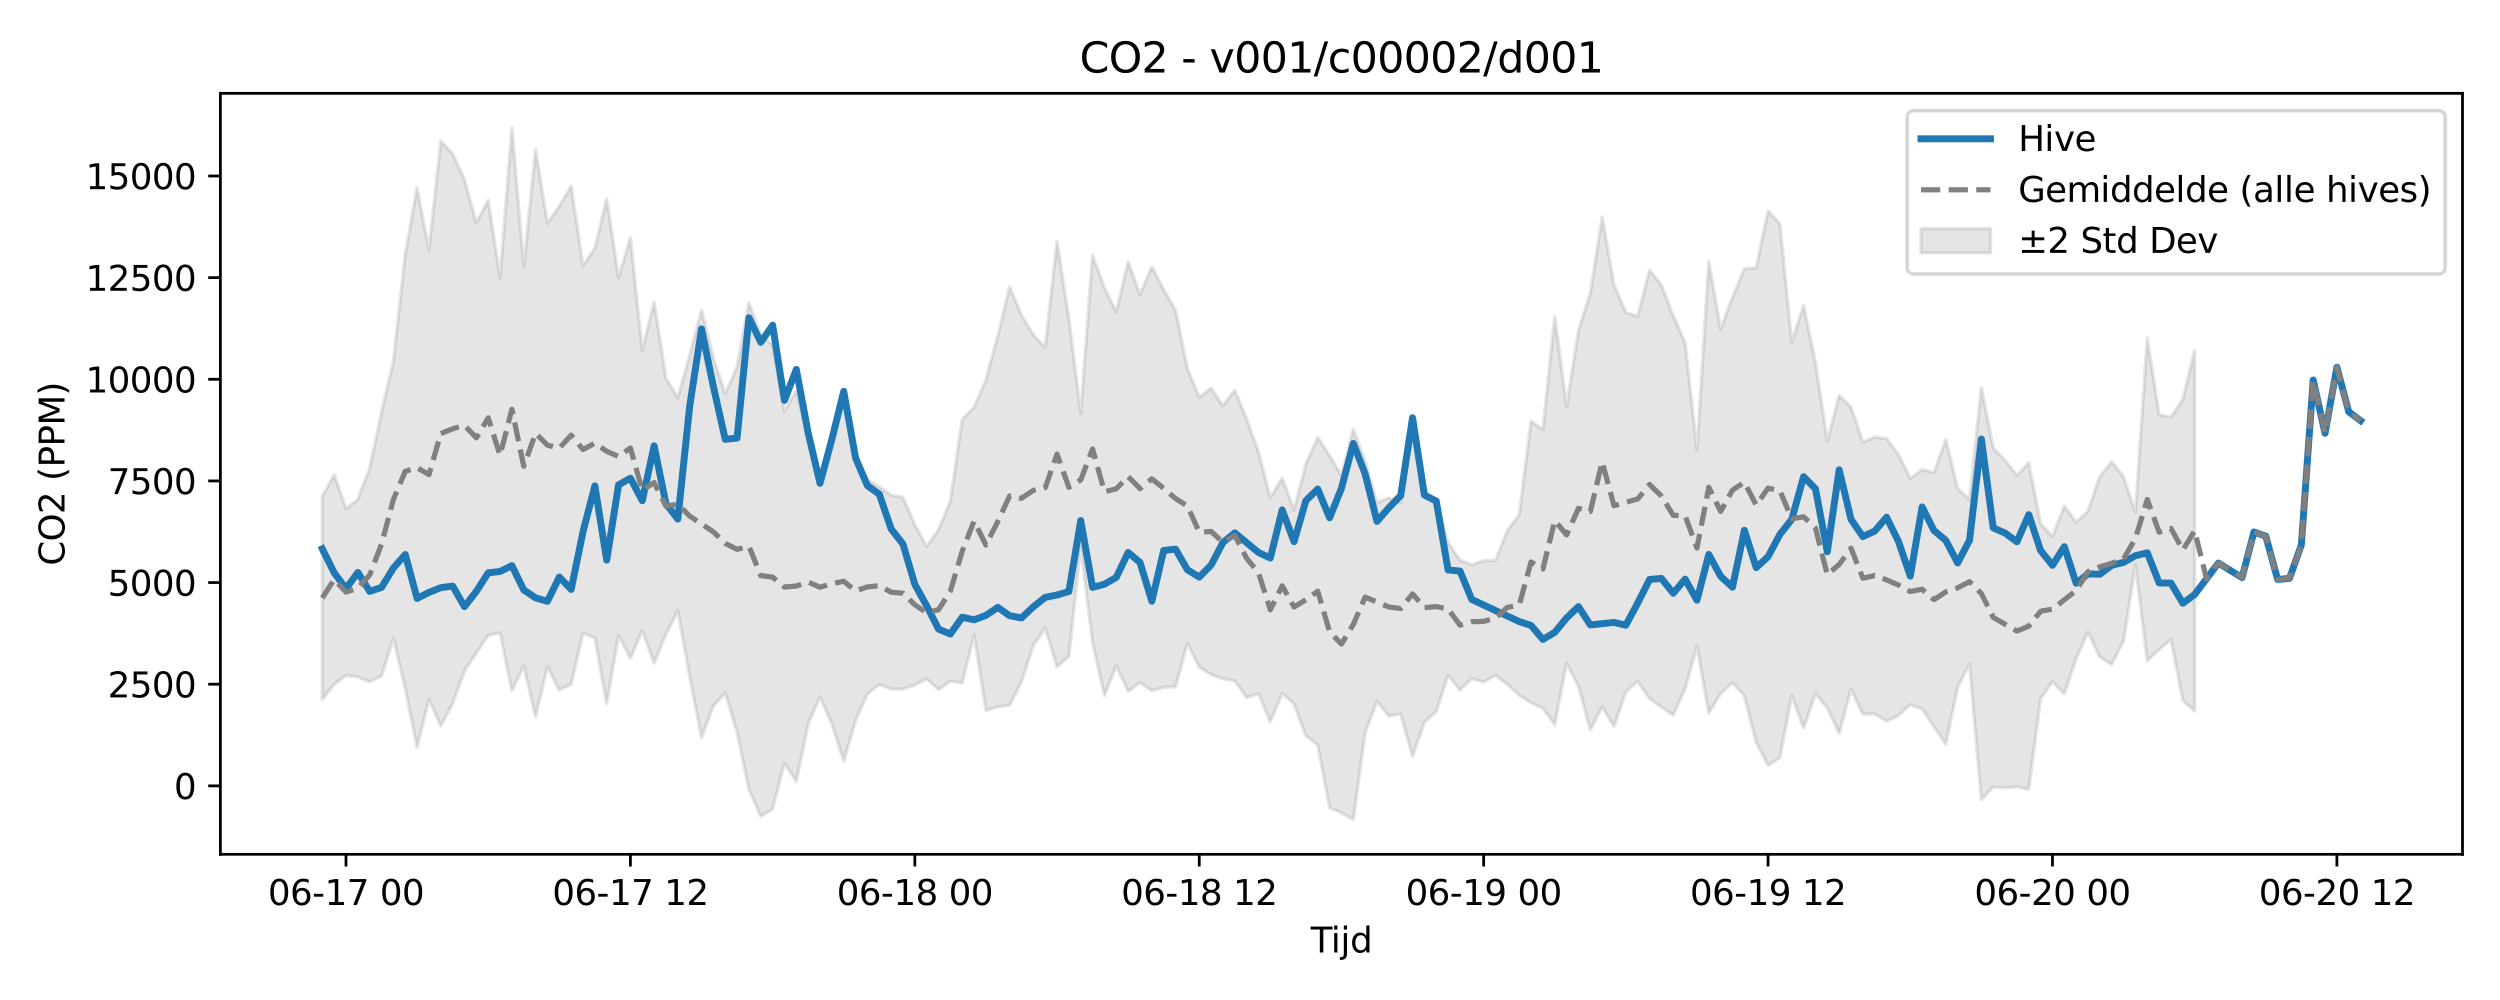 <?xml version="1.0" encoding="utf-8" standalone="no"?>
<!DOCTYPE svg PUBLIC "-//W3C//DTD SVG 1.1//EN"
  "http://www.w3.org/Graphics/SVG/1.1/DTD/svg11.dtd">
<svg xmlns:xlink="http://www.w3.org/1999/xlink" width="720pt" height="288pt" viewBox="0 0 720 288" xmlns="http://www.w3.org/2000/svg" version="1.1">
 <defs>
  <style type="text/css">*{stroke-linejoin: round; stroke-linecap: butt}</style>
 </defs>
 <g id="figure_1">
  <g id="patch_1">
   <path d="M 0 288 
L 720 288 
L 720 0 
L 0 0 
z
" style="fill: #ffffff"/>
  </g>
  <g id="axes_1">
   <g id="patch_2">
    <path d="M 63.47 246.04 
L 709.2 246.04 
L 709.2 26.88 
L 63.47 26.88 
z
" style="fill: #ffffff"/>
   </g>
   <g id="FillBetweenPolyCollection_1">
    <defs>
     <path id="m656ef44864" d="M 92.821 -145.006 
L 92.821 -86.548 
L 96.234 -90.92 
L 99.647 -93.472 
L 103.06 -93.019 
L 106.473 -91.595 
L 109.886 -93.34 
L 113.299 -104.268 
L 116.712 -89.753 
L 120.125 -72.75 
L 123.538 -86.603 
L 126.951 -78.963 
L 130.364 -85.31 
L 133.777 -94.792 
L 137.19 -100.003 
L 140.603 -105.001 
L 144.016 -105.752 
L 147.429 -89.053 
L 150.842 -96.244 
L 154.254 -81.586 
L 157.667 -95.941 
L 161.08 -89.253 
L 164.493 -90.958 
L 167.906 -105.668 
L 171.319 -104.264 
L 174.732 -85.333 
L 178.145 -105.01 
L 181.558 -98.432 
L 184.971 -106.393 
L 188.384 -97.05 
L 191.797 -105.324 
L 195.21 -112.128 
L 198.623 -93.141 
L 202.036 -75.57 
L 205.449 -84.665 
L 208.862 -88.443 
L 212.275 -77.171 
L 215.688 -60.621 
L 219.1 -52.902 
L 222.513 -54.985 
L 225.926 -68.219 
L 229.339 -62.979 
L 232.752 -79.549 
L 236.165 -87.325 
L 239.578 -79.508 
L 242.991 -68.785 
L 246.404 -80.46 
L 249.817 -88.141 
L 253.23 -90.849 
L 256.643 -89.554 
L 260.056 -89.515 
L 263.469 -90.764 
L 266.882 -92.492 
L 270.295 -89.382 
L 273.708 -91.777 
L 277.121 -91.322 
L 280.534 -105.12 
L 283.947 -83.415 
L 287.359 -84.378 
L 290.772 -84.935 
L 294.185 -91.723 
L 297.598 -102.057 
L 301.011 -107.199 
L 304.424 -95.928 
L 307.837 -99.025 
L 311.25 -130.581 
L 314.663 -102.898 
L 318.076 -87.683 
L 321.489 -96.304 
L 324.902 -88.911 
L 328.315 -91.378 
L 331.728 -89.081 
L 335.141 -90.049 
L 338.554 -90.201 
L 341.967 -102.708 
L 345.38 -95.866 
L 348.793 -93.705 
L 352.206 -92.523 
L 355.618 -91.934 
L 359.031 -87.12 
L 362.444 -88.241 
L 365.857 -80.11 
L 369.27 -88.311 
L 372.683 -85.279 
L 376.096 -76.127 
L 379.509 -73.454 
L 382.922 -55.367 
L 386.335 -53.917 
L 389.748 -51.922 
L 393.161 -76.984 
L 396.574 -86.092 
L 399.987 -81.768 
L 403.4 -82.36 
L 406.813 -70.225 
L 410.226 -79.985 
L 413.639 -83.06 
L 417.052 -93.552 
L 420.464 -89.265 
L 423.877 -92.525 
L 427.29 -91.561 
L 430.703 -93.486 
L 434.116 -90.917 
L 437.529 -87.79 
L 440.942 -85.591 
L 444.355 -84.014 
L 447.768 -79.32 
L 451.181 -96.921 
L 454.594 -90.426 
L 458.007 -77.801 
L 461.42 -84.425 
L 464.833 -78.759 
L 468.246 -88.72 
L 471.659 -91.745 
L 475.072 -86.768 
L 478.485 -84.358 
L 481.898 -82.068 
L 485.311 -89.655 
L 488.723 -101.932 
L 492.136 -82.623 
L 495.549 -88.236 
L 498.962 -91.385 
L 502.375 -87.594 
L 505.788 -74.239 
L 509.201 -67.561 
L 512.614 -69.785 
L 516.027 -87.77 
L 519.44 -78.329 
L 522.853 -88.219 
L 526.266 -84.07 
L 529.679 -76.78 
L 533.092 -89.471 
L 536.505 -82.349 
L 539.918 -82.37 
L 543.331 -80.276 
L 546.744 -81.902 
L 550.157 -85.04 
L 553.57 -83.832 
L 556.982 -78.741 
L 560.395 -73.644 
L 563.808 -90.097 
L 567.221 -96.827 
L 570.634 -57.703 
L 574.047 -61.365 
L 577.46 -61.106 
L 580.873 -61.384 
L 584.286 -60.681 
L 587.699 -86.777 
L 591.112 -91.665 
L 594.525 -88.172 
L 597.938 -98.304 
L 601.351 -105.986 
L 604.764 -98.729 
L 608.177 -96.655 
L 611.59 -103.488 
L 615.003 -125.352 
L 618.416 -97.67 
L 621.828 -100.939 
L 625.241 -103.813 
L 628.654 -86.256 
L 632.067 -83.254 
L 632.067 -187.029 
L 632.067 -187.029 
L 628.654 -172.93 
L 625.241 -167.848 
L 621.828 -168.541 
L 618.416 -190.628 
L 615.003 -140.49 
L 611.59 -150.648 
L 608.177 -154.96 
L 604.764 -150.769 
L 601.351 -140.791 
L 597.938 -137.595 
L 594.525 -142.218 
L 591.112 -133.465 
L 587.699 -137.155 
L 584.286 -154.691 
L 580.873 -151.115 
L 577.46 -155.372 
L 574.047 -159.011 
L 570.634 -176.432 
L 567.221 -144.14 
L 563.808 -147.3 
L 560.395 -161.409 
L 556.982 -151.864 
L 553.57 -152.774 
L 550.157 -150.234 
L 546.744 -157.12 
L 543.331 -161.708 
L 539.918 -162.119 
L 536.505 -160.612 
L 533.092 -170.773 
L 529.679 -174.096 
L 526.266 -160.919 
L 522.853 -183.58 
L 519.44 -200.006 
L 516.027 -189.375 
L 512.614 -223.525 
L 509.201 -227.277 
L 505.788 -210.831 
L 502.375 -210.64 
L 498.962 -202.308 
L 495.549 -193.171 
L 492.136 -212.72 
L 488.723 -158.432 
L 485.311 -189.293 
L 481.898 -197.078 
L 478.485 -205.907 
L 475.072 -210.17 
L 471.659 -196.843 
L 468.246 -198.03 
L 464.833 -205.967 
L 461.42 -225.546 
L 458.007 -203.529 
L 454.594 -192.769 
L 451.181 -171 
L 447.768 -196.832 
L 444.355 -164.237 
L 440.942 -166.711 
L 437.529 -139.678 
L 434.116 -135.206 
L 430.703 -126.595 
L 427.29 -126.51 
L 423.877 -125.373 
L 420.464 -126.667 
L 417.052 -131.652 
L 413.639 -143.545 
L 410.226 -146.027 
L 406.813 -163.7 
L 403.4 -143.149 
L 399.987 -144.608 
L 396.574 -143.246 
L 393.161 -155.092 
L 389.748 -164.371 
L 386.335 -151.112 
L 382.922 -156.712 
L 379.509 -162.019 
L 376.096 -154.402 
L 372.683 -141.09 
L 369.27 -150.284 
L 365.857 -144.629 
L 362.444 -157.829 
L 359.031 -167.298 
L 355.618 -175.609 
L 352.206 -171.132 
L 348.793 -176.179 
L 345.38 -173.606 
L 341.967 -181.862 
L 338.554 -198.617 
L 335.141 -204.628 
L 331.728 -211.124 
L 328.315 -203.185 
L 324.902 -212.594 
L 321.489 -198.148 
L 318.076 -205.07 
L 314.663 -214.508 
L 311.25 -168.992 
L 307.837 -196.288 
L 304.424 -218.486 
L 301.011 -187.915 
L 297.598 -191.509 
L 294.185 -197.254 
L 290.772 -205.36 
L 287.359 -191.208 
L 283.947 -178.638 
L 280.534 -170.715 
L 277.121 -167.256 
L 273.708 -143.746 
L 270.295 -135.434 
L 266.882 -130.606 
L 263.469 -136.848 
L 260.056 -144.782 
L 256.643 -145.328 
L 253.23 -147.801 
L 249.817 -149.809 
L 246.404 -155.178 
L 242.991 -172.414 
L 239.578 -160.269 
L 236.165 -150.423 
L 232.752 -161.197 
L 229.339 -175.483 
L 225.926 -169.612 
L 222.513 -188.592 
L 219.1 -191.533 
L 215.688 -200.8 
L 212.275 -182.385 
L 208.862 -174.589 
L 205.449 -184.984 
L 202.036 -198.713 
L 198.623 -185.62 
L 195.21 -173.451 
L 191.797 -179.12 
L 188.384 -201.043 
L 184.971 -187.043 
L 181.558 -219.534 
L 178.145 -208.053 
L 174.732 -230.708 
L 171.319 -216.506 
L 167.906 -211.407 
L 164.493 -234.4 
L 161.08 -228.612 
L 157.667 -223.629 
L 154.254 -244.828 
L 150.842 -211.23 
L 147.429 -251.158 
L 144.016 -207.991 
L 140.603 -230.32 
L 137.19 -223.789 
L 133.777 -236.185 
L 130.364 -243.698 
L 126.951 -247.322 
L 123.538 -215.958 
L 120.125 -233.933 
L 116.712 -214.768 
L 113.299 -184.054 
L 109.886 -169.317 
L 106.473 -153.217 
L 103.06 -144.152 
L 99.647 -141.501 
L 96.234 -151.288 
L 92.821 -145.006 
z
" style="stroke: #808080; stroke-opacity: 0.2"/>
    </defs>
    <g clip-path="url(#pe0430b4730)">
     <use xlink:href="#m656ef44864" x="0" y="288" style="fill: #808080; fill-opacity: 0.2; stroke: #808080; stroke-opacity: 0.2"/>
    </g>
   </g>
   <g id="matplotlib.axis_1">
    <g id="xtick_1">
     <g id="line2d_1">
      <defs>
       <path id="mb1e208f677" d="M 0 0 
L 0 3.5 
" style="stroke: #000000; stroke-width: 0.8"/>
      </defs>
      <g>
       <use xlink:href="#mb1e208f677" x="99.647" y="246.04" style="stroke: #000000; stroke-width: 0.8"/>
      </g>
     </g>
     <g id="text_1">
      <!-- 06-17 00 -->
      <g transform="translate(77.167 260.638) scale(0.1 -0.1)">
       <defs>
        <path id="DejaVuSans-30" d="M 2034 4250 
Q 1547 4250 1301 3770 
Q 1056 3291 1056 2328 
Q 1056 1369 1301 889 
Q 1547 409 2034 409 
Q 2525 409 2770 889 
Q 3016 1369 3016 2328 
Q 3016 3291 2770 3770 
Q 2525 4250 2034 4250 
z
M 2034 4750 
Q 2819 4750 3233 4129 
Q 3647 3509 3647 2328 
Q 3647 1150 3233 529 
Q 2819 -91 2034 -91 
Q 1250 -91 836 529 
Q 422 1150 422 2328 
Q 422 3509 836 4129 
Q 1250 4750 2034 4750 
z
" transform="scale(0.016)"/>
        <path id="DejaVuSans-36" d="M 2113 2584 
Q 1688 2584 1439 2293 
Q 1191 2003 1191 1497 
Q 1191 994 1439 701 
Q 1688 409 2113 409 
Q 2538 409 2786 701 
Q 3034 994 3034 1497 
Q 3034 2003 2786 2293 
Q 2538 2584 2113 2584 
z
M 3366 4563 
L 3366 3988 
Q 3128 4100 2886 4159 
Q 2644 4219 2406 4219 
Q 1781 4219 1451 3797 
Q 1122 3375 1075 2522 
Q 1259 2794 1537 2939 
Q 1816 3084 2150 3084 
Q 2853 3084 3261 2657 
Q 3669 2231 3669 1497 
Q 3669 778 3244 343 
Q 2819 -91 2113 -91 
Q 1303 -91 875 529 
Q 447 1150 447 2328 
Q 447 3434 972 4092 
Q 1497 4750 2381 4750 
Q 2619 4750 2861 4703 
Q 3103 4656 3366 4563 
z
" transform="scale(0.016)"/>
        <path id="DejaVuSans-2d" d="M 313 2009 
L 1997 2009 
L 1997 1497 
L 313 1497 
L 313 2009 
z
" transform="scale(0.016)"/>
        <path id="DejaVuSans-31" d="M 794 531 
L 1825 531 
L 1825 4091 
L 703 3866 
L 703 4441 
L 1819 4666 
L 2450 4666 
L 2450 531 
L 3481 531 
L 3481 0 
L 794 0 
L 794 531 
z
" transform="scale(0.016)"/>
        <path id="DejaVuSans-37" d="M 525 4666 
L 3525 4666 
L 3525 4397 
L 1831 0 
L 1172 0 
L 2766 4134 
L 525 4134 
L 525 4666 
z
" transform="scale(0.016)"/>
        <path id="DejaVuSans-20" transform="scale(0.016)"/>
       </defs>
       <use xlink:href="#DejaVuSans-30"/>
       <use xlink:href="#DejaVuSans-36" transform="translate(63.623 0)"/>
       <use xlink:href="#DejaVuSans-2d" transform="translate(127.246 0)"/>
       <use xlink:href="#DejaVuSans-31" transform="translate(163.33 0)"/>
       <use xlink:href="#DejaVuSans-37" transform="translate(226.953 0)"/>
       <use xlink:href="#DejaVuSans-20" transform="translate(290.576 0)"/>
       <use xlink:href="#DejaVuSans-30" transform="translate(322.363 0)"/>
       <use xlink:href="#DejaVuSans-30" transform="translate(385.986 0)"/>
      </g>
     </g>
    </g>
    <g id="xtick_2">
     <g id="line2d_2">
      <g>
       <use xlink:href="#mb1e208f677" x="181.558" y="246.04" style="stroke: #000000; stroke-width: 0.8"/>
      </g>
     </g>
     <g id="text_2">
      <!-- 06-17 12 -->
      <g transform="translate(159.078 260.638) scale(0.1 -0.1)">
       <defs>
        <path id="DejaVuSans-32" d="M 1228 531 
L 3431 531 
L 3431 0 
L 469 0 
L 469 531 
Q 828 903 1448 1529 
Q 2069 2156 2228 2338 
Q 2531 2678 2651 2914 
Q 2772 3150 2772 3378 
Q 2772 3750 2511 3984 
Q 2250 4219 1831 4219 
Q 1534 4219 1204 4116 
Q 875 4013 500 3803 
L 500 4441 
Q 881 4594 1212 4672 
Q 1544 4750 1819 4750 
Q 2544 4750 2975 4387 
Q 3406 4025 3406 3419 
Q 3406 3131 3298 2873 
Q 3191 2616 2906 2266 
Q 2828 2175 2409 1742 
Q 1991 1309 1228 531 
z
" transform="scale(0.016)"/>
       </defs>
       <use xlink:href="#DejaVuSans-30"/>
       <use xlink:href="#DejaVuSans-36" transform="translate(63.623 0)"/>
       <use xlink:href="#DejaVuSans-2d" transform="translate(127.246 0)"/>
       <use xlink:href="#DejaVuSans-31" transform="translate(163.33 0)"/>
       <use xlink:href="#DejaVuSans-37" transform="translate(226.953 0)"/>
       <use xlink:href="#DejaVuSans-20" transform="translate(290.576 0)"/>
       <use xlink:href="#DejaVuSans-31" transform="translate(322.363 0)"/>
       <use xlink:href="#DejaVuSans-32" transform="translate(385.986 0)"/>
      </g>
     </g>
    </g>
    <g id="xtick_3">
     <g id="line2d_3">
      <g>
       <use xlink:href="#mb1e208f677" x="263.469" y="246.04" style="stroke: #000000; stroke-width: 0.8"/>
      </g>
     </g>
     <g id="text_3">
      <!-- 06-18 00 -->
      <g transform="translate(240.988 260.638) scale(0.1 -0.1)">
       <defs>
        <path id="DejaVuSans-38" d="M 2034 2216 
Q 1584 2216 1326 1975 
Q 1069 1734 1069 1313 
Q 1069 891 1326 650 
Q 1584 409 2034 409 
Q 2484 409 2743 651 
Q 3003 894 3003 1313 
Q 3003 1734 2745 1975 
Q 2488 2216 2034 2216 
z
M 1403 2484 
Q 997 2584 770 2862 
Q 544 3141 544 3541 
Q 544 4100 942 4425 
Q 1341 4750 2034 4750 
Q 2731 4750 3128 4425 
Q 3525 4100 3525 3541 
Q 3525 3141 3298 2862 
Q 3072 2584 2669 2484 
Q 3125 2378 3379 2068 
Q 3634 1759 3634 1313 
Q 3634 634 3220 271 
Q 2806 -91 2034 -91 
Q 1263 -91 848 271 
Q 434 634 434 1313 
Q 434 1759 690 2068 
Q 947 2378 1403 2484 
z
M 1172 3481 
Q 1172 3119 1398 2916 
Q 1625 2713 2034 2713 
Q 2441 2713 2670 2916 
Q 2900 3119 2900 3481 
Q 2900 3844 2670 4047 
Q 2441 4250 2034 4250 
Q 1625 4250 1398 4047 
Q 1172 3844 1172 3481 
z
" transform="scale(0.016)"/>
       </defs>
       <use xlink:href="#DejaVuSans-30"/>
       <use xlink:href="#DejaVuSans-36" transform="translate(63.623 0)"/>
       <use xlink:href="#DejaVuSans-2d" transform="translate(127.246 0)"/>
       <use xlink:href="#DejaVuSans-31" transform="translate(163.33 0)"/>
       <use xlink:href="#DejaVuSans-38" transform="translate(226.953 0)"/>
       <use xlink:href="#DejaVuSans-20" transform="translate(290.576 0)"/>
       <use xlink:href="#DejaVuSans-30" transform="translate(322.363 0)"/>
       <use xlink:href="#DejaVuSans-30" transform="translate(385.986 0)"/>
      </g>
     </g>
    </g>
    <g id="xtick_4">
     <g id="line2d_4">
      <g>
       <use xlink:href="#mb1e208f677" x="345.38" y="246.04" style="stroke: #000000; stroke-width: 0.8"/>
      </g>
     </g>
     <g id="text_4">
      <!-- 06-18 12 -->
      <g transform="translate(322.899 260.638) scale(0.1 -0.1)">
       <use xlink:href="#DejaVuSans-30"/>
       <use xlink:href="#DejaVuSans-36" transform="translate(63.623 0)"/>
       <use xlink:href="#DejaVuSans-2d" transform="translate(127.246 0)"/>
       <use xlink:href="#DejaVuSans-31" transform="translate(163.33 0)"/>
       <use xlink:href="#DejaVuSans-38" transform="translate(226.953 0)"/>
       <use xlink:href="#DejaVuSans-20" transform="translate(290.576 0)"/>
       <use xlink:href="#DejaVuSans-31" transform="translate(322.363 0)"/>
       <use xlink:href="#DejaVuSans-32" transform="translate(385.986 0)"/>
      </g>
     </g>
    </g>
    <g id="xtick_5">
     <g id="line2d_5">
      <g>
       <use xlink:href="#mb1e208f677" x="427.29" y="246.04" style="stroke: #000000; stroke-width: 0.8"/>
      </g>
     </g>
     <g id="text_5">
      <!-- 06-19 00 -->
      <g transform="translate(404.81 260.638) scale(0.1 -0.1)">
       <defs>
        <path id="DejaVuSans-39" d="M 703 97 
L 703 672 
Q 941 559 1184 500 
Q 1428 441 1663 441 
Q 2288 441 2617 861 
Q 2947 1281 2994 2138 
Q 2813 1869 2534 1725 
Q 2256 1581 1919 1581 
Q 1219 1581 811 2004 
Q 403 2428 403 3163 
Q 403 3881 828 4315 
Q 1253 4750 1959 4750 
Q 2769 4750 3195 4129 
Q 3622 3509 3622 2328 
Q 3622 1225 3098 567 
Q 2575 -91 1691 -91 
Q 1453 -91 1209 -44 
Q 966 3 703 97 
z
M 1959 2075 
Q 2384 2075 2632 2365 
Q 2881 2656 2881 3163 
Q 2881 3666 2632 3958 
Q 2384 4250 1959 4250 
Q 1534 4250 1286 3958 
Q 1038 3666 1038 3163 
Q 1038 2656 1286 2365 
Q 1534 2075 1959 2075 
z
" transform="scale(0.016)"/>
       </defs>
       <use xlink:href="#DejaVuSans-30"/>
       <use xlink:href="#DejaVuSans-36" transform="translate(63.623 0)"/>
       <use xlink:href="#DejaVuSans-2d" transform="translate(127.246 0)"/>
       <use xlink:href="#DejaVuSans-31" transform="translate(163.33 0)"/>
       <use xlink:href="#DejaVuSans-39" transform="translate(226.953 0)"/>
       <use xlink:href="#DejaVuSans-20" transform="translate(290.576 0)"/>
       <use xlink:href="#DejaVuSans-30" transform="translate(322.363 0)"/>
       <use xlink:href="#DejaVuSans-30" transform="translate(385.986 0)"/>
      </g>
     </g>
    </g>
    <g id="xtick_6">
     <g id="line2d_6">
      <g>
       <use xlink:href="#mb1e208f677" x="509.201" y="246.04" style="stroke: #000000; stroke-width: 0.8"/>
      </g>
     </g>
     <g id="text_6">
      <!-- 06-19 12 -->
      <g transform="translate(486.721 260.638) scale(0.1 -0.1)">
       <use xlink:href="#DejaVuSans-30"/>
       <use xlink:href="#DejaVuSans-36" transform="translate(63.623 0)"/>
       <use xlink:href="#DejaVuSans-2d" transform="translate(127.246 0)"/>
       <use xlink:href="#DejaVuSans-31" transform="translate(163.33 0)"/>
       <use xlink:href="#DejaVuSans-39" transform="translate(226.953 0)"/>
       <use xlink:href="#DejaVuSans-20" transform="translate(290.576 0)"/>
       <use xlink:href="#DejaVuSans-31" transform="translate(322.363 0)"/>
       <use xlink:href="#DejaVuSans-32" transform="translate(385.986 0)"/>
      </g>
     </g>
    </g>
    <g id="xtick_7">
     <g id="line2d_7">
      <g>
       <use xlink:href="#mb1e208f677" x="591.112" y="246.04" style="stroke: #000000; stroke-width: 0.8"/>
      </g>
     </g>
     <g id="text_7">
      <!-- 06-20 00 -->
      <g transform="translate(568.631 260.638) scale(0.1 -0.1)">
       <use xlink:href="#DejaVuSans-30"/>
       <use xlink:href="#DejaVuSans-36" transform="translate(63.623 0)"/>
       <use xlink:href="#DejaVuSans-2d" transform="translate(127.246 0)"/>
       <use xlink:href="#DejaVuSans-32" transform="translate(163.33 0)"/>
       <use xlink:href="#DejaVuSans-30" transform="translate(226.953 0)"/>
       <use xlink:href="#DejaVuSans-20" transform="translate(290.576 0)"/>
       <use xlink:href="#DejaVuSans-30" transform="translate(322.363 0)"/>
       <use xlink:href="#DejaVuSans-30" transform="translate(385.986 0)"/>
      </g>
     </g>
    </g>
    <g id="xtick_8">
     <g id="line2d_8">
      <g>
       <use xlink:href="#mb1e208f677" x="673.023" y="246.04" style="stroke: #000000; stroke-width: 0.8"/>
      </g>
     </g>
     <g id="text_8">
      <!-- 06-20 12 -->
      <g transform="translate(650.542 260.638) scale(0.1 -0.1)">
       <use xlink:href="#DejaVuSans-30"/>
       <use xlink:href="#DejaVuSans-36" transform="translate(63.623 0)"/>
       <use xlink:href="#DejaVuSans-2d" transform="translate(127.246 0)"/>
       <use xlink:href="#DejaVuSans-32" transform="translate(163.33 0)"/>
       <use xlink:href="#DejaVuSans-30" transform="translate(226.953 0)"/>
       <use xlink:href="#DejaVuSans-20" transform="translate(290.576 0)"/>
       <use xlink:href="#DejaVuSans-31" transform="translate(322.363 0)"/>
       <use xlink:href="#DejaVuSans-32" transform="translate(385.986 0)"/>
      </g>
     </g>
    </g>
    <g id="text_9">
     <!-- Tijd -->
     <g transform="translate(377.485 274.317) scale(0.1 -0.1)">
      <defs>
       <path id="DejaVuSans-54" d="M -19 4666 
L 3928 4666 
L 3928 4134 
L 2272 4134 
L 2272 0 
L 1638 0 
L 1638 4134 
L -19 4134 
L -19 4666 
z
" transform="scale(0.016)"/>
       <path id="DejaVuSans-69" d="M 603 3500 
L 1178 3500 
L 1178 0 
L 603 0 
L 603 3500 
z
M 603 4863 
L 1178 4863 
L 1178 4134 
L 603 4134 
L 603 4863 
z
" transform="scale(0.016)"/>
       <path id="DejaVuSans-6a" d="M 603 3500 
L 1178 3500 
L 1178 -63 
Q 1178 -731 923 -1031 
Q 669 -1331 103 -1331 
L -116 -1331 
L -116 -844 
L 38 -844 
Q 366 -844 484 -692 
Q 603 -541 603 -63 
L 603 3500 
z
M 603 4863 
L 1178 4863 
L 1178 4134 
L 603 4134 
L 603 4863 
z
" transform="scale(0.016)"/>
       <path id="DejaVuSans-64" d="M 2906 2969 
L 2906 4863 
L 3481 4863 
L 3481 0 
L 2906 0 
L 2906 525 
Q 2725 213 2448 61 
Q 2172 -91 1784 -91 
Q 1150 -91 751 415 
Q 353 922 353 1747 
Q 353 2572 751 3078 
Q 1150 3584 1784 3584 
Q 2172 3584 2448 3432 
Q 2725 3281 2906 2969 
z
M 947 1747 
Q 947 1113 1208 752 
Q 1469 391 1925 391 
Q 2381 391 2643 752 
Q 2906 1113 2906 1747 
Q 2906 2381 2643 2742 
Q 2381 3103 1925 3103 
Q 1469 3103 1208 2742 
Q 947 2381 947 1747 
z
" transform="scale(0.016)"/>
      </defs>
      <use xlink:href="#DejaVuSans-54"/>
      <use xlink:href="#DejaVuSans-69" transform="translate(57.959 0)"/>
      <use xlink:href="#DejaVuSans-6a" transform="translate(85.742 0)"/>
      <use xlink:href="#DejaVuSans-64" transform="translate(113.525 0)"/>
     </g>
    </g>
   </g>
   <g id="matplotlib.axis_2">
    <g id="ytick_1">
     <g id="line2d_9">
      <defs>
       <path id="m116c89dde1" d="M 0 0 
L -3.5 0 
" style="stroke: #000000; stroke-width: 0.8"/>
      </defs>
      <g>
       <use xlink:href="#m116c89dde1" x="63.47" y="226.328" style="stroke: #000000; stroke-width: 0.8"/>
      </g>
     </g>
     <g id="text_10">
      <!-- 0 -->
      <g transform="translate(50.108 230.127) scale(0.1 -0.1)">
       <use xlink:href="#DejaVuSans-30"/>
      </g>
     </g>
    </g>
    <g id="ytick_2">
     <g id="line2d_10">
      <g>
       <use xlink:href="#m116c89dde1" x="63.47" y="197.054" style="stroke: #000000; stroke-width: 0.8"/>
      </g>
     </g>
     <g id="text_11">
      <!-- 2500 -->
      <g transform="translate(31.02 200.853) scale(0.1 -0.1)">
       <defs>
        <path id="DejaVuSans-35" d="M 691 4666 
L 3169 4666 
L 3169 4134 
L 1269 4134 
L 1269 2991 
Q 1406 3038 1543 3061 
Q 1681 3084 1819 3084 
Q 2600 3084 3056 2656 
Q 3513 2228 3513 1497 
Q 3513 744 3044 326 
Q 2575 -91 1722 -91 
Q 1428 -91 1123 -41 
Q 819 9 494 109 
L 494 744 
Q 775 591 1075 516 
Q 1375 441 1709 441 
Q 2250 441 2565 725 
Q 2881 1009 2881 1497 
Q 2881 1984 2565 2268 
Q 2250 2553 1709 2553 
Q 1456 2553 1204 2497 
Q 953 2441 691 2322 
L 691 4666 
z
" transform="scale(0.016)"/>
       </defs>
       <use xlink:href="#DejaVuSans-32"/>
       <use xlink:href="#DejaVuSans-35" transform="translate(63.623 0)"/>
       <use xlink:href="#DejaVuSans-30" transform="translate(127.246 0)"/>
       <use xlink:href="#DejaVuSans-30" transform="translate(190.869 0)"/>
      </g>
     </g>
    </g>
    <g id="ytick_3">
     <g id="line2d_11">
      <g>
       <use xlink:href="#m116c89dde1" x="63.47" y="167.78" style="stroke: #000000; stroke-width: 0.8"/>
      </g>
     </g>
     <g id="text_12">
      <!-- 5000 -->
      <g transform="translate(31.02 171.579) scale(0.1 -0.1)">
       <use xlink:href="#DejaVuSans-35"/>
       <use xlink:href="#DejaVuSans-30" transform="translate(63.623 0)"/>
       <use xlink:href="#DejaVuSans-30" transform="translate(127.246 0)"/>
       <use xlink:href="#DejaVuSans-30" transform="translate(190.869 0)"/>
      </g>
     </g>
    </g>
    <g id="ytick_4">
     <g id="line2d_12">
      <g>
       <use xlink:href="#m116c89dde1" x="63.47" y="138.506" style="stroke: #000000; stroke-width: 0.8"/>
      </g>
     </g>
     <g id="text_13">
      <!-- 7500 -->
      <g transform="translate(31.02 142.306) scale(0.1 -0.1)">
       <use xlink:href="#DejaVuSans-37"/>
       <use xlink:href="#DejaVuSans-35" transform="translate(63.623 0)"/>
       <use xlink:href="#DejaVuSans-30" transform="translate(127.246 0)"/>
       <use xlink:href="#DejaVuSans-30" transform="translate(190.869 0)"/>
      </g>
     </g>
    </g>
    <g id="ytick_5">
     <g id="line2d_13">
      <g>
       <use xlink:href="#m116c89dde1" x="63.47" y="109.233" style="stroke: #000000; stroke-width: 0.8"/>
      </g>
     </g>
     <g id="text_14">
      <!-- 10000 -->
      <g transform="translate(24.657 113.032) scale(0.1 -0.1)">
       <use xlink:href="#DejaVuSans-31"/>
       <use xlink:href="#DejaVuSans-30" transform="translate(63.623 0)"/>
       <use xlink:href="#DejaVuSans-30" transform="translate(127.246 0)"/>
       <use xlink:href="#DejaVuSans-30" transform="translate(190.869 0)"/>
       <use xlink:href="#DejaVuSans-30" transform="translate(254.492 0)"/>
      </g>
     </g>
    </g>
    <g id="ytick_6">
     <g id="line2d_14">
      <g>
       <use xlink:href="#m116c89dde1" x="63.47" y="79.959" style="stroke: #000000; stroke-width: 0.8"/>
      </g>
     </g>
     <g id="text_15">
      <!-- 12500 -->
      <g transform="translate(24.657 83.758) scale(0.1 -0.1)">
       <use xlink:href="#DejaVuSans-31"/>
       <use xlink:href="#DejaVuSans-32" transform="translate(63.623 0)"/>
       <use xlink:href="#DejaVuSans-35" transform="translate(127.246 0)"/>
       <use xlink:href="#DejaVuSans-30" transform="translate(190.869 0)"/>
       <use xlink:href="#DejaVuSans-30" transform="translate(254.492 0)"/>
      </g>
     </g>
    </g>
    <g id="ytick_7">
     <g id="line2d_15">
      <g>
       <use xlink:href="#m116c89dde1" x="63.47" y="50.685" style="stroke: #000000; stroke-width: 0.8"/>
      </g>
     </g>
     <g id="text_16">
      <!-- 15000 -->
      <g transform="translate(24.657 54.484) scale(0.1 -0.1)">
       <use xlink:href="#DejaVuSans-31"/>
       <use xlink:href="#DejaVuSans-35" transform="translate(63.623 0)"/>
       <use xlink:href="#DejaVuSans-30" transform="translate(127.246 0)"/>
       <use xlink:href="#DejaVuSans-30" transform="translate(190.869 0)"/>
       <use xlink:href="#DejaVuSans-30" transform="translate(254.492 0)"/>
      </g>
     </g>
    </g>
    <g id="text_17">
     <!-- CO2 (PPM) -->
     <g transform="translate(18.578 162.903) rotate(-90) scale(0.1 -0.1)">
      <defs>
       <path id="DejaVuSans-43" d="M 4122 4306 
L 4122 3641 
Q 3803 3938 3442 4084 
Q 3081 4231 2675 4231 
Q 1875 4231 1450 3742 
Q 1025 3253 1025 2328 
Q 1025 1406 1450 917 
Q 1875 428 2675 428 
Q 3081 428 3442 575 
Q 3803 722 4122 1019 
L 4122 359 
Q 3791 134 3420 21 
Q 3050 -91 2638 -91 
Q 1578 -91 968 557 
Q 359 1206 359 2328 
Q 359 3453 968 4101 
Q 1578 4750 2638 4750 
Q 3056 4750 3426 4639 
Q 3797 4528 4122 4306 
z
" transform="scale(0.016)"/>
       <path id="DejaVuSans-4f" d="M 2522 4238 
Q 1834 4238 1429 3725 
Q 1025 3213 1025 2328 
Q 1025 1447 1429 934 
Q 1834 422 2522 422 
Q 3209 422 3611 934 
Q 4013 1447 4013 2328 
Q 4013 3213 3611 3725 
Q 3209 4238 2522 4238 
z
M 2522 4750 
Q 3503 4750 4090 4092 
Q 4678 3434 4678 2328 
Q 4678 1225 4090 567 
Q 3503 -91 2522 -91 
Q 1538 -91 948 565 
Q 359 1222 359 2328 
Q 359 3434 948 4092 
Q 1538 4750 2522 4750 
z
" transform="scale(0.016)"/>
       <path id="DejaVuSans-28" d="M 1984 4856 
Q 1566 4138 1362 3434 
Q 1159 2731 1159 2009 
Q 1159 1288 1364 580 
Q 1569 -128 1984 -844 
L 1484 -844 
Q 1016 -109 783 600 
Q 550 1309 550 2009 
Q 550 2706 781 3412 
Q 1013 4119 1484 4856 
L 1984 4856 
z
" transform="scale(0.016)"/>
       <path id="DejaVuSans-50" d="M 1259 4147 
L 1259 2394 
L 2053 2394 
Q 2494 2394 2734 2622 
Q 2975 2850 2975 3272 
Q 2975 3691 2734 3919 
Q 2494 4147 2053 4147 
L 1259 4147 
z
M 628 4666 
L 2053 4666 
Q 2838 4666 3239 4311 
Q 3641 3956 3641 3272 
Q 3641 2581 3239 2228 
Q 2838 1875 2053 1875 
L 1259 1875 
L 1259 0 
L 628 0 
L 628 4666 
z
" transform="scale(0.016)"/>
       <path id="DejaVuSans-4d" d="M 628 4666 
L 1569 4666 
L 2759 1491 
L 3956 4666 
L 4897 4666 
L 4897 0 
L 4281 0 
L 4281 4097 
L 3078 897 
L 2444 897 
L 1241 4097 
L 1241 0 
L 628 0 
L 628 4666 
z
" transform="scale(0.016)"/>
       <path id="DejaVuSans-29" d="M 513 4856 
L 1013 4856 
Q 1481 4119 1714 3412 
Q 1947 2706 1947 2009 
Q 1947 1309 1714 600 
Q 1481 -109 1013 -844 
L 513 -844 
Q 928 -128 1133 580 
Q 1338 1288 1338 2009 
Q 1338 2731 1133 3434 
Q 928 4138 513 4856 
z
" transform="scale(0.016)"/>
      </defs>
      <use xlink:href="#DejaVuSans-43"/>
      <use xlink:href="#DejaVuSans-4f" transform="translate(69.824 0)"/>
      <use xlink:href="#DejaVuSans-32" transform="translate(148.535 0)"/>
      <use xlink:href="#DejaVuSans-20" transform="translate(212.158 0)"/>
      <use xlink:href="#DejaVuSans-28" transform="translate(243.945 0)"/>
      <use xlink:href="#DejaVuSans-50" transform="translate(282.959 0)"/>
      <use xlink:href="#DejaVuSans-50" transform="translate(343.262 0)"/>
      <use xlink:href="#DejaVuSans-4d" transform="translate(403.564 0)"/>
      <use xlink:href="#DejaVuSans-29" transform="translate(489.844 0)"/>
     </g>
    </g>
   </g>
   <g id="line2d_16">
    <path d="M 92.821 158.061 
L 96.234 164.939 
L 99.647 169.529 
L 103.06 164.865 
L 106.473 170.325 
L 109.886 169.166 
L 113.299 163.582 
L 116.712 159.701 
L 120.125 172.341 
L 123.538 170.62 
L 126.951 169.244 
L 130.364 168.799 
L 133.777 174.716 
L 137.19 170.298 
L 140.603 164.986 
L 144.016 164.584 
L 147.429 162.905 
L 150.842 169.9 
L 154.254 172.183 
L 157.667 173.182 
L 161.08 166.184 
L 164.493 169.743 
L 167.906 153.136 
L 171.319 139.939 
L 174.732 161.309 
L 178.145 139.634 
L 181.558 137.734 
L 184.971 144.197 
L 188.384 128.409 
L 191.797 145.083 
L 195.21 149.498 
L 198.623 117.051 
L 202.036 94.719 
L 205.449 111.333 
L 208.862 126.524 
L 212.275 126.169 
L 215.688 91.52 
L 219.1 98.581 
L 222.513 93.663 
L 225.926 115.31 
L 229.339 106.391 
L 232.752 124.67 
L 236.165 139.197 
L 239.578 126.504 
L 242.991 112.71 
L 246.404 131.91 
L 249.817 139.869 
L 253.23 142.312 
L 256.643 152.308 
L 260.056 156.711 
L 263.469 168.295 
L 266.882 174.462 
L 270.295 181.18 
L 273.708 182.604 
L 277.121 177.761 
L 280.534 178.512 
L 283.947 177.23 
L 287.359 174.919 
L 290.772 177.327 
L 294.185 177.96 
L 297.598 174.759 
L 301.011 172.048 
L 304.424 171.352 
L 307.837 170.356 
L 311.25 149.908 
L 314.663 169.166 
L 318.076 168.252 
L 321.489 166.293 
L 324.902 159.111 
L 328.315 161.968 
L 331.728 173.155 
L 335.141 158.53 
L 338.554 158.159 
L 341.967 164.072 
L 345.38 166.203 
L 348.793 162.737 
L 352.206 156.246 
L 355.618 153.463 
L 362.444 159.119 
L 365.857 160.712 
L 369.27 146.855 
L 372.683 156 
L 376.096 144.178 
L 379.509 140.852 
L 382.922 149.127 
L 386.335 140.638 
L 389.748 127.722 
L 393.161 136.5 
L 396.574 150.169 
L 399.987 146.235 
L 403.4 142.714 
L 406.813 120.306 
L 410.226 142.562 
L 413.639 144.322 
L 417.052 164.15 
L 420.464 164.47 
L 423.877 172.651 
L 437.529 179.01 
L 440.942 180.13 
L 444.355 184.146 
L 447.768 182.118 
L 451.181 177.967 
L 454.594 174.701 
L 458.007 179.981 
L 464.833 179.259 
L 468.246 180.052 
L 471.659 173.682 
L 475.072 166.89 
L 478.485 166.586 
L 481.898 170.86 
L 485.311 166.785 
L 488.723 172.862 
L 492.136 159.689 
L 495.549 165.993 
L 498.962 169.103 
L 502.375 152.73 
L 505.788 163.471 
L 509.201 160.31 
L 512.614 153.904 
L 516.027 149.572 
L 519.44 137.289 
L 522.853 140.766 
L 526.266 158.9 
L 529.679 135.294 
L 533.092 149.572 
L 536.505 154.541 
L 539.918 152.952 
L 543.331 148.963 
L 546.744 155.911 
L 550.157 165.922 
L 553.57 145.997 
L 556.982 152.776 
L 560.395 155.653 
L 563.808 162.128 
L 567.221 155.579 
L 570.634 126.446 
L 574.047 152.019 
L 577.46 153.518 
L 580.873 156.039 
L 584.286 148.233 
L 587.699 158.561 
L 591.112 162.8 
L 594.525 157.441 
L 597.938 167.975 
L 601.351 165.274 
L 604.764 165.38 
L 608.177 162.815 
L 611.59 161.964 
L 615.003 160.04 
L 618.416 159.197 
L 621.828 167.891 
L 625.241 167.944 
L 628.654 173.729 
L 632.067 171.203 
L 638.893 162.16 
L 645.719 166.363 
L 649.132 153.208 
L 652.545 154.412 
L 655.958 166.89 
L 659.371 166.57 
L 662.784 156.937 
L 666.197 109.459 
L 669.61 124.767 
L 673.023 105.751 
L 676.436 118.585 
L 679.849 121.145 
L 679.849 121.145 
" clip-path="url(#pe0430b4730)" style="fill: none; stroke: #1f77b4; stroke-width: 2; stroke-linecap: square"/>
   </g>
   <g id="line2d_17">
    <path d="M 92.821 172.223 
L 96.234 166.896 
L 99.647 170.514 
L 103.06 169.414 
L 106.473 165.594 
L 109.886 156.672 
L 113.299 143.839 
L 116.712 135.74 
L 120.125 134.659 
L 123.538 136.72 
L 126.951 124.858 
L 130.364 123.496 
L 133.777 122.511 
L 137.19 126.104 
L 140.603 120.34 
L 144.016 131.128 
L 147.429 117.894 
L 150.842 134.263 
L 154.254 124.793 
L 157.667 128.215 
L 161.08 129.067 
L 164.493 125.321 
L 167.906 129.463 
L 171.319 127.615 
L 174.732 129.979 
L 178.145 131.468 
L 181.558 129.017 
L 184.971 141.282 
L 188.384 138.954 
L 191.797 145.778 
L 195.21 145.21 
L 198.623 148.619 
L 205.449 153.176 
L 208.862 156.484 
L 212.275 158.222 
L 215.688 157.29 
L 219.1 165.782 
L 222.513 166.212 
L 225.926 169.084 
L 229.339 168.769 
L 232.752 167.627 
L 236.165 169.126 
L 239.578 168.111 
L 242.991 167.4 
L 246.404 170.181 
L 249.817 169.025 
L 253.23 168.675 
L 256.643 170.559 
L 260.056 170.851 
L 263.469 174.194 
L 266.882 176.451 
L 270.295 175.592 
L 273.708 170.239 
L 277.121 158.711 
L 280.534 150.083 
L 283.947 156.974 
L 287.359 150.207 
L 290.772 142.852 
L 294.185 143.511 
L 297.598 141.217 
L 301.011 140.443 
L 304.424 130.793 
L 307.837 140.344 
L 311.25 138.214 
L 314.663 129.297 
L 318.076 141.623 
L 321.489 140.774 
L 324.902 137.247 
L 328.315 140.719 
L 331.728 137.898 
L 335.141 140.661 
L 338.554 143.591 
L 341.967 145.715 
L 345.38 153.264 
L 348.793 153.058 
L 352.206 156.173 
L 355.618 154.228 
L 359.031 160.791 
L 362.444 164.965 
L 365.857 175.631 
L 369.27 168.703 
L 372.683 174.815 
L 376.096 172.736 
L 379.509 170.264 
L 382.922 181.961 
L 386.335 185.486 
L 389.748 179.853 
L 393.161 171.962 
L 399.987 174.812 
L 403.4 175.245 
L 406.813 171.038 
L 410.226 174.994 
L 413.639 174.698 
L 417.052 175.398 
L 420.464 180.034 
L 423.877 179.051 
L 427.29 178.965 
L 430.703 177.96 
L 434.116 174.939 
L 437.529 174.266 
L 440.942 161.849 
L 444.355 163.874 
L 447.768 149.924 
L 451.181 154.039 
L 454.594 146.403 
L 458.007 147.335 
L 461.42 133.015 
L 464.833 145.637 
L 471.659 143.706 
L 475.072 139.531 
L 478.485 142.868 
L 481.898 148.427 
L 485.311 148.526 
L 488.723 157.818 
L 492.136 140.329 
L 495.549 147.297 
L 498.962 141.153 
L 502.375 138.883 
L 505.788 145.465 
L 509.201 140.581 
L 512.614 141.345 
L 516.027 149.428 
L 519.44 148.833 
L 522.853 152.101 
L 526.266 165.505 
L 529.679 162.562 
L 533.092 157.878 
L 536.505 166.519 
L 539.918 165.755 
L 543.331 167.008 
L 546.744 168.489 
L 550.157 170.363 
L 553.57 169.697 
L 556.982 172.698 
L 560.395 170.473 
L 563.808 169.302 
L 567.221 167.516 
L 570.634 170.932 
L 574.047 177.812 
L 580.873 181.75 
L 584.286 180.314 
L 587.699 176.034 
L 591.112 175.435 
L 597.938 170.051 
L 601.351 164.612 
L 604.764 163.251 
L 608.177 162.193 
L 611.59 160.932 
L 615.003 155.079 
L 618.416 143.851 
L 621.828 153.26 
L 625.241 152.169 
L 628.654 158.407 
L 632.067 152.858 
L 635.48 166.722 
L 638.893 162.16 
L 645.719 166.363 
L 649.132 153.208 
L 652.545 154.412 
L 655.958 166.89 
L 659.371 166.57 
L 662.784 156.937 
L 666.197 109.459 
L 669.61 124.767 
L 673.023 105.751 
L 676.436 118.585 
L 679.849 121.145 
L 679.849 121.145 
" clip-path="url(#pe0430b4730)" style="fill: none; stroke-dasharray: 5.55,2.4; stroke-dashoffset: 0; stroke: #808080; stroke-width: 1.5"/>
   </g>
   <g id="patch_3">
    <path d="M 63.47 246.04 
L 63.47 26.88 
" style="fill: none; stroke: #000000; stroke-width: 0.8; stroke-linejoin: miter; stroke-linecap: square"/>
   </g>
   <g id="patch_4">
    <path d="M 709.2 246.04 
L 709.2 26.88 
" style="fill: none; stroke: #000000; stroke-width: 0.8; stroke-linejoin: miter; stroke-linecap: square"/>
   </g>
   <g id="patch_5">
    <path d="M 63.47 246.04 
L 709.2 246.04 
" style="fill: none; stroke: #000000; stroke-width: 0.8; stroke-linejoin: miter; stroke-linecap: square"/>
   </g>
   <g id="patch_6">
    <path d="M 63.47 26.88 
L 709.2 26.88 
" style="fill: none; stroke: #000000; stroke-width: 0.8; stroke-linejoin: miter; stroke-linecap: square"/>
   </g>
   <g id="text_18">
    <!-- CO2 - v001/c00002/d001 -->
    <g transform="translate(310.932 20.88) scale(0.12 -0.12)">
     <defs>
      <path id="DejaVuSans-76" d="M 191 3500 
L 800 3500 
L 1894 563 
L 2988 3500 
L 3597 3500 
L 2284 0 
L 1503 0 
L 191 3500 
z
" transform="scale(0.016)"/>
      <path id="DejaVuSans-2f" d="M 1625 4666 
L 2156 4666 
L 531 -594 
L 0 -594 
L 1625 4666 
z
" transform="scale(0.016)"/>
      <path id="DejaVuSans-63" d="M 3122 3366 
L 3122 2828 
Q 2878 2963 2633 3030 
Q 2388 3097 2138 3097 
Q 1578 3097 1268 2742 
Q 959 2388 959 1747 
Q 959 1106 1268 751 
Q 1578 397 2138 397 
Q 2388 397 2633 464 
Q 2878 531 3122 666 
L 3122 134 
Q 2881 22 2623 -34 
Q 2366 -91 2075 -91 
Q 1284 -91 818 406 
Q 353 903 353 1747 
Q 353 2603 823 3093 
Q 1294 3584 2113 3584 
Q 2378 3584 2631 3529 
Q 2884 3475 3122 3366 
z
" transform="scale(0.016)"/>
     </defs>
     <use xlink:href="#DejaVuSans-43"/>
     <use xlink:href="#DejaVuSans-4f" transform="translate(69.824 0)"/>
     <use xlink:href="#DejaVuSans-32" transform="translate(148.535 0)"/>
     <use xlink:href="#DejaVuSans-20" transform="translate(212.158 0)"/>
     <use xlink:href="#DejaVuSans-2d" transform="translate(243.945 0)"/>
     <use xlink:href="#DejaVuSans-20" transform="translate(280.029 0)"/>
     <use xlink:href="#DejaVuSans-76" transform="translate(311.816 0)"/>
     <use xlink:href="#DejaVuSans-30" transform="translate(370.996 0)"/>
     <use xlink:href="#DejaVuSans-30" transform="translate(434.619 0)"/>
     <use xlink:href="#DejaVuSans-31" transform="translate(498.242 0)"/>
     <use xlink:href="#DejaVuSans-2f" transform="translate(561.865 0)"/>
     <use xlink:href="#DejaVuSans-63" transform="translate(595.557 0)"/>
     <use xlink:href="#DejaVuSans-30" transform="translate(650.537 0)"/>
     <use xlink:href="#DejaVuSans-30" transform="translate(714.16 0)"/>
     <use xlink:href="#DejaVuSans-30" transform="translate(777.783 0)"/>
     <use xlink:href="#DejaVuSans-30" transform="translate(841.406 0)"/>
     <use xlink:href="#DejaVuSans-32" transform="translate(905.029 0)"/>
     <use xlink:href="#DejaVuSans-2f" transform="translate(968.652 0)"/>
     <use xlink:href="#DejaVuSans-64" transform="translate(1002.344 0)"/>
     <use xlink:href="#DejaVuSans-30" transform="translate(1065.82 0)"/>
     <use xlink:href="#DejaVuSans-30" transform="translate(1129.443 0)"/>
     <use xlink:href="#DejaVuSans-31" transform="translate(1193.066 0)"/>
    </g>
   </g>
   <g id="legend_1">
    <g id="patch_7">
     <path d="M 551.256 78.914 
L 702.2 78.914 
Q 704.2 78.914 704.2 76.914 
L 704.2 33.88 
Q 704.2 31.88 702.2 31.88 
L 551.256 31.88 
Q 549.256 31.88 549.256 33.88 
L 549.256 76.914 
Q 549.256 78.914 551.256 78.914 
z
" style="fill: #ffffff; opacity: 0.8; stroke: #cccccc; stroke-linejoin: miter"/>
    </g>
    <g id="line2d_18">
     <path d="M 553.256 39.978 
L 563.256 39.978 
L 573.256 39.978 
" style="fill: none; stroke: #1f77b4; stroke-width: 2; stroke-linecap: square"/>
    </g>
    <g id="text_19">
     <!-- Hive -->
     <g transform="translate(581.256 43.478) scale(0.1 -0.1)">
      <defs>
       <path id="DejaVuSans-48" d="M 628 4666 
L 1259 4666 
L 1259 2753 
L 3553 2753 
L 3553 4666 
L 4184 4666 
L 4184 0 
L 3553 0 
L 3553 2222 
L 1259 2222 
L 1259 0 
L 628 0 
L 628 4666 
z
" transform="scale(0.016)"/>
       <path id="DejaVuSans-65" d="M 3597 1894 
L 3597 1613 
L 953 1613 
Q 991 1019 1311 708 
Q 1631 397 2203 397 
Q 2534 397 2845 478 
Q 3156 559 3463 722 
L 3463 178 
Q 3153 47 2828 -22 
Q 2503 -91 2169 -91 
Q 1331 -91 842 396 
Q 353 884 353 1716 
Q 353 2575 817 3079 
Q 1281 3584 2069 3584 
Q 2775 3584 3186 3129 
Q 3597 2675 3597 1894 
z
M 3022 2063 
Q 3016 2534 2758 2815 
Q 2500 3097 2075 3097 
Q 1594 3097 1305 2825 
Q 1016 2553 972 2059 
L 3022 2063 
z
" transform="scale(0.016)"/>
      </defs>
      <use xlink:href="#DejaVuSans-48"/>
      <use xlink:href="#DejaVuSans-69" transform="translate(75.195 0)"/>
      <use xlink:href="#DejaVuSans-76" transform="translate(102.979 0)"/>
      <use xlink:href="#DejaVuSans-65" transform="translate(162.158 0)"/>
     </g>
    </g>
    <g id="line2d_19">
     <path d="M 553.256 54.657 
L 563.256 54.657 
L 573.256 54.657 
" style="fill: none; stroke-dasharray: 5.55,2.4; stroke-dashoffset: 0; stroke: #808080; stroke-width: 1.5"/>
    </g>
    <g id="text_20">
     <!-- Gemiddelde (alle hives) -->
     <g transform="translate(581.256 58.157) scale(0.1 -0.1)">
      <defs>
       <path id="DejaVuSans-47" d="M 3809 666 
L 3809 1919 
L 2778 1919 
L 2778 2438 
L 4434 2438 
L 4434 434 
Q 4069 175 3628 42 
Q 3188 -91 2688 -91 
Q 1594 -91 976 548 
Q 359 1188 359 2328 
Q 359 3472 976 4111 
Q 1594 4750 2688 4750 
Q 3144 4750 3555 4637 
Q 3966 4525 4313 4306 
L 4313 3634 
Q 3963 3931 3569 4081 
Q 3175 4231 2741 4231 
Q 1884 4231 1454 3753 
Q 1025 3275 1025 2328 
Q 1025 1384 1454 906 
Q 1884 428 2741 428 
Q 3075 428 3337 486 
Q 3600 544 3809 666 
z
" transform="scale(0.016)"/>
       <path id="DejaVuSans-6d" d="M 3328 2828 
Q 3544 3216 3844 3400 
Q 4144 3584 4550 3584 
Q 5097 3584 5394 3201 
Q 5691 2819 5691 2113 
L 5691 0 
L 5113 0 
L 5113 2094 
Q 5113 2597 4934 2840 
Q 4756 3084 4391 3084 
Q 3944 3084 3684 2787 
Q 3425 2491 3425 1978 
L 3425 0 
L 2847 0 
L 2847 2094 
Q 2847 2600 2669 2842 
Q 2491 3084 2119 3084 
Q 1678 3084 1418 2786 
Q 1159 2488 1159 1978 
L 1159 0 
L 581 0 
L 581 3500 
L 1159 3500 
L 1159 2956 
Q 1356 3278 1631 3431 
Q 1906 3584 2284 3584 
Q 2666 3584 2933 3390 
Q 3200 3197 3328 2828 
z
" transform="scale(0.016)"/>
       <path id="DejaVuSans-6c" d="M 603 4863 
L 1178 4863 
L 1178 0 
L 603 0 
L 603 4863 
z
" transform="scale(0.016)"/>
       <path id="DejaVuSans-61" d="M 2194 1759 
Q 1497 1759 1228 1600 
Q 959 1441 959 1056 
Q 959 750 1161 570 
Q 1363 391 1709 391 
Q 2188 391 2477 730 
Q 2766 1069 2766 1631 
L 2766 1759 
L 2194 1759 
z
M 3341 1997 
L 3341 0 
L 2766 0 
L 2766 531 
Q 2569 213 2275 61 
Q 1981 -91 1556 -91 
Q 1019 -91 701 211 
Q 384 513 384 1019 
Q 384 1609 779 1909 
Q 1175 2209 1959 2209 
L 2766 2209 
L 2766 2266 
Q 2766 2663 2505 2880 
Q 2244 3097 1772 3097 
Q 1472 3097 1187 3025 
Q 903 2953 641 2809 
L 641 3341 
Q 956 3463 1253 3523 
Q 1550 3584 1831 3584 
Q 2591 3584 2966 3190 
Q 3341 2797 3341 1997 
z
" transform="scale(0.016)"/>
       <path id="DejaVuSans-68" d="M 3513 2113 
L 3513 0 
L 2938 0 
L 2938 2094 
Q 2938 2591 2744 2837 
Q 2550 3084 2163 3084 
Q 1697 3084 1428 2787 
Q 1159 2491 1159 1978 
L 1159 0 
L 581 0 
L 581 4863 
L 1159 4863 
L 1159 2956 
Q 1366 3272 1645 3428 
Q 1925 3584 2291 3584 
Q 2894 3584 3203 3211 
Q 3513 2838 3513 2113 
z
" transform="scale(0.016)"/>
       <path id="DejaVuSans-73" d="M 2834 3397 
L 2834 2853 
Q 2591 2978 2328 3040 
Q 2066 3103 1784 3103 
Q 1356 3103 1142 2972 
Q 928 2841 928 2578 
Q 928 2378 1081 2264 
Q 1234 2150 1697 2047 
L 1894 2003 
Q 2506 1872 2764 1633 
Q 3022 1394 3022 966 
Q 3022 478 2636 193 
Q 2250 -91 1575 -91 
Q 1294 -91 989 -36 
Q 684 19 347 128 
L 347 722 
Q 666 556 975 473 
Q 1284 391 1588 391 
Q 1994 391 2212 530 
Q 2431 669 2431 922 
Q 2431 1156 2273 1281 
Q 2116 1406 1581 1522 
L 1381 1569 
Q 847 1681 609 1914 
Q 372 2147 372 2553 
Q 372 3047 722 3315 
Q 1072 3584 1716 3584 
Q 2034 3584 2315 3537 
Q 2597 3491 2834 3397 
z
" transform="scale(0.016)"/>
      </defs>
      <use xlink:href="#DejaVuSans-47"/>
      <use xlink:href="#DejaVuSans-65" transform="translate(77.49 0)"/>
      <use xlink:href="#DejaVuSans-6d" transform="translate(139.014 0)"/>
      <use xlink:href="#DejaVuSans-69" transform="translate(236.426 0)"/>
      <use xlink:href="#DejaVuSans-64" transform="translate(264.209 0)"/>
      <use xlink:href="#DejaVuSans-64" transform="translate(327.686 0)"/>
      <use xlink:href="#DejaVuSans-65" transform="translate(391.162 0)"/>
      <use xlink:href="#DejaVuSans-6c" transform="translate(452.686 0)"/>
      <use xlink:href="#DejaVuSans-64" transform="translate(480.469 0)"/>
      <use xlink:href="#DejaVuSans-65" transform="translate(543.945 0)"/>
      <use xlink:href="#DejaVuSans-20" transform="translate(605.469 0)"/>
      <use xlink:href="#DejaVuSans-28" transform="translate(637.256 0)"/>
      <use xlink:href="#DejaVuSans-61" transform="translate(676.27 0)"/>
      <use xlink:href="#DejaVuSans-6c" transform="translate(737.549 0)"/>
      <use xlink:href="#DejaVuSans-6c" transform="translate(765.332 0)"/>
      <use xlink:href="#DejaVuSans-65" transform="translate(793.115 0)"/>
      <use xlink:href="#DejaVuSans-20" transform="translate(854.639 0)"/>
      <use xlink:href="#DejaVuSans-68" transform="translate(886.426 0)"/>
      <use xlink:href="#DejaVuSans-69" transform="translate(949.805 0)"/>
      <use xlink:href="#DejaVuSans-76" transform="translate(977.588 0)"/>
      <use xlink:href="#DejaVuSans-65" transform="translate(1036.768 0)"/>
      <use xlink:href="#DejaVuSans-73" transform="translate(1098.291 0)"/>
      <use xlink:href="#DejaVuSans-29" transform="translate(1150.391 0)"/>
     </g>
    </g>
    <g id="patch_8">
     <path d="M 553.256 72.835 
L 573.256 72.835 
L 573.256 65.835 
L 553.256 65.835 
z
" style="fill: #808080; fill-opacity: 0.2; stroke: #808080; stroke-opacity: 0.2; stroke-linejoin: miter"/>
    </g>
    <g id="text_21">
     <!-- ±2 Std Dev -->
     <g transform="translate(581.256 72.835) scale(0.1 -0.1)">
      <defs>
       <path id="DejaVuSans-b1" d="M 2944 4013 
L 2944 2803 
L 4684 2803 
L 4684 2272 
L 2944 2272 
L 2944 1063 
L 2419 1063 
L 2419 2272 
L 678 2272 
L 678 2803 
L 2419 2803 
L 2419 4013 
L 2944 4013 
z
M 678 531 
L 4684 531 
L 4684 0 
L 678 0 
L 678 531 
z
" transform="scale(0.016)"/>
       <path id="DejaVuSans-53" d="M 3425 4513 
L 3425 3897 
Q 3066 4069 2747 4153 
Q 2428 4238 2131 4238 
Q 1616 4238 1336 4038 
Q 1056 3838 1056 3469 
Q 1056 3159 1242 3001 
Q 1428 2844 1947 2747 
L 2328 2669 
Q 3034 2534 3370 2195 
Q 3706 1856 3706 1288 
Q 3706 609 3251 259 
Q 2797 -91 1919 -91 
Q 1588 -91 1214 -16 
Q 841 59 441 206 
L 441 856 
Q 825 641 1194 531 
Q 1563 422 1919 422 
Q 2459 422 2753 634 
Q 3047 847 3047 1241 
Q 3047 1584 2836 1778 
Q 2625 1972 2144 2069 
L 1759 2144 
Q 1053 2284 737 2584 
Q 422 2884 422 3419 
Q 422 4038 858 4394 
Q 1294 4750 2059 4750 
Q 2388 4750 2728 4690 
Q 3069 4631 3425 4513 
z
" transform="scale(0.016)"/>
       <path id="DejaVuSans-74" d="M 1172 4494 
L 1172 3500 
L 2356 3500 
L 2356 3053 
L 1172 3053 
L 1172 1153 
Q 1172 725 1289 603 
Q 1406 481 1766 481 
L 2356 481 
L 2356 0 
L 1766 0 
Q 1100 0 847 248 
Q 594 497 594 1153 
L 594 3053 
L 172 3053 
L 172 3500 
L 594 3500 
L 594 4494 
L 1172 4494 
z
" transform="scale(0.016)"/>
       <path id="DejaVuSans-44" d="M 1259 4147 
L 1259 519 
L 2022 519 
Q 2988 519 3436 956 
Q 3884 1394 3884 2338 
Q 3884 3275 3436 3711 
Q 2988 4147 2022 4147 
L 1259 4147 
z
M 628 4666 
L 1925 4666 
Q 3281 4666 3915 4102 
Q 4550 3538 4550 2338 
Q 4550 1131 3912 565 
Q 3275 0 1925 0 
L 628 0 
L 628 4666 
z
" transform="scale(0.016)"/>
      </defs>
      <use xlink:href="#DejaVuSans-b1"/>
      <use xlink:href="#DejaVuSans-32" transform="translate(83.789 0)"/>
      <use xlink:href="#DejaVuSans-20" transform="translate(147.412 0)"/>
      <use xlink:href="#DejaVuSans-53" transform="translate(179.199 0)"/>
      <use xlink:href="#DejaVuSans-74" transform="translate(242.676 0)"/>
      <use xlink:href="#DejaVuSans-64" transform="translate(281.885 0)"/>
      <use xlink:href="#DejaVuSans-20" transform="translate(345.361 0)"/>
      <use xlink:href="#DejaVuSans-44" transform="translate(377.148 0)"/>
      <use xlink:href="#DejaVuSans-65" transform="translate(454.15 0)"/>
      <use xlink:href="#DejaVuSans-76" transform="translate(515.674 0)"/>
     </g>
    </g>
   </g>
  </g>
 </g>
 <defs>
  <clipPath id="pe0430b4730">
   <rect x="63.47" y="26.88" width="645.73" height="219.16"/>
  </clipPath>
 </defs>
</svg>
